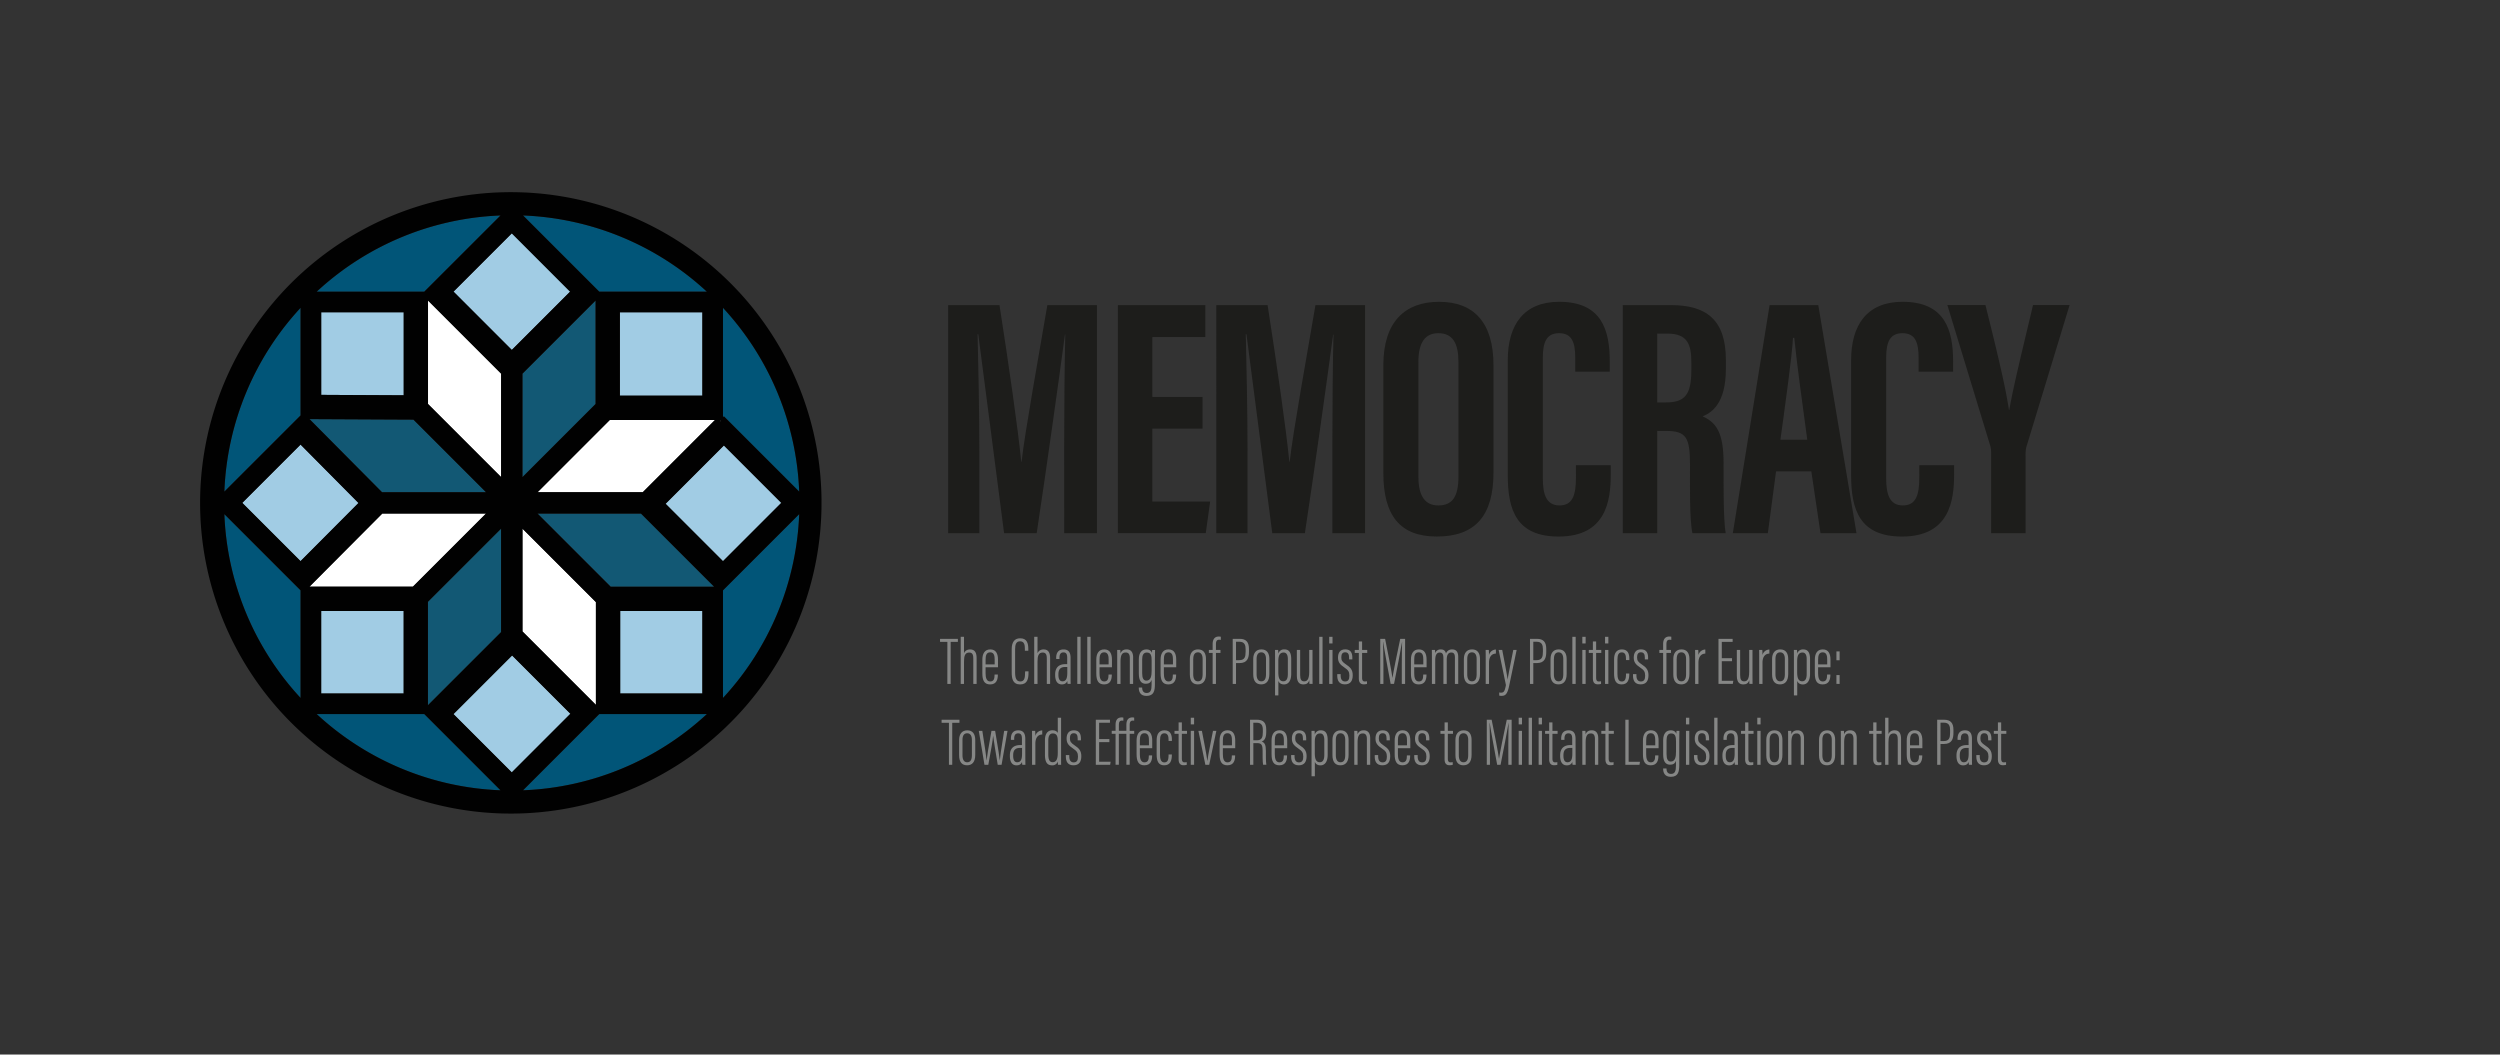 <svg xmlns="http://www.w3.org/2000/svg" viewBox="0 0 2606.3 1099.4"><rect x="0" y="0" width="2606.3" height="1099.4" fill="#333333" stroke="none"/><defs><style>.cls-1{fill:#1d1d1b;}.cls-2{fill:#868786;}.cls-3{fill:#015578;}.cls-4{fill:#fff;}.cls-5{fill:#125874;}.cls-6{fill:#a1cce4;}.cls-7{fill:#010101;}.cls-8{fill:#1e1e1c;}</style></defs><g id="Warstwa_1" data-name="Warstwa 1"><path class="cls-1" d="M1109.41,466.71c0-40.63.46-90.73,1.17-117.86h-.35c-5.5,41.17-19,138.06-29.45,207h-34c-7.8-61.74-21.45-163.94-26.9-207.36h-.71c.71,27.72,1.83,81.53,1.83,122.41V555.9H988.48V318.09H1042c9.51,61.1,19.45,130.16,22.66,163.28h.35c3.87-33.46,17.11-105.64,26.87-163.28h51.72V555.9h-34.15Z"/><path class="cls-1" d="M1253.68,446.83h-52.34v76h60.27l-4.57,33h-91.62V318.09h91.16v33.33h-55.24V413.8h52.34Z"/><path class="cls-1" d="M1389,466.71c0-40.63.46-90.73,1.17-117.86h-.35c-5.5,41.17-19,138.06-29.45,207h-34c-7.8-61.74-21.45-163.94-26.9-207.36h-.71c.71,27.72,1.83,81.53,1.83,122.41V555.9h-32.57V318.09h53.48c9.51,61.1,19.45,130.16,22.66,163.28h.35c3.87-33.46,17.11-105.64,26.87-163.28h51.72V555.9H1389Z"/><path class="cls-1" d="M1557,380.89V492.53c0,45.32-19.2,66.82-59.16,66.82-38.53,0-55.67-22.19-55.67-66.21V380.64c0-45.2,22.63-66,58-66C1536.07,314.63,1557,335.68,1557,380.89Zm-78.26-3.43V497.33c0,20.23,7.31,29.6,20.72,29.6,14.43,0,21-8.76,21-30.17V377.21c0-19.31-6-29.85-21-29.85C1485.88,347.36,1478.69,356.94,1478.69,377.46Z"/><path class="cls-1" d="M1679.26,485v9.19c0,27.4-4.59,65.17-54.38,65.17-43.86,0-53-27.63-53-63.83v-120c0-36.79,16.62-60.91,53.63-60.91,44.29,0,52.71,29.49,52.71,62.32v10.56h-36v-14.7c0-16-3.65-25.45-16.8-25.45-12.89,0-17,9-17,25.61V498.55c0,16.08,3.23,28.38,17.42,28.38,13.6,0,17.1-10.85,17.1-28.86V485Z"/><path class="cls-1" d="M1727.69,449.24V555.9h-35.91V318.09H1742c36.15,0,57.26,14.56,57.26,57.13v9.18c0,36.25-14.75,45.82-24.21,49.64,14,6.45,21.82,16.53,21.82,48.77,0,20-.35,58.64,2.19,73.09h-34.69c-3.16-14.4-2.5-53.52-2.5-70.75,0-29.12-3.77-35.91-25.21-35.91Zm0-29.69h8.89c19.62,0,26.68-7.7,26.68-33.53V377.7c0-18.61-4-29.92-24.94-29.92h-10.63Z"/><path class="cls-1" d="M1851.57,491.46,1843,555.9h-36.51l38.35-237.81h50.76l39.83,237.81h-37.53l-9.55-64.44Zm32.55-33c-5.63-41.2-10.88-79.67-13.57-106.26h-1.32c-1,19.51-8.25,70.6-13.1,106.26Z"/><path class="cls-1" d="M2037.21,485v9.19c0,27.4-4.59,65.17-54.38,65.17-43.86,0-53-27.63-53-63.83v-120c0-36.79,16.62-60.91,53.63-60.91,44.29,0,52.71,29.49,52.71,62.32v10.56h-36v-14.7c0-16-3.65-25.45-16.8-25.45-12.89,0-17,9-17,25.61V498.55c0,16.08,3.23,28.38,17.42,28.38,13.6,0,17.1-10.85,17.1-28.86V485Z"/><path class="cls-1" d="M2075.78,555.9V471.36a23.68,23.68,0,0,0-1.32-8l-44.29-145.31h39.71c9.69,38.91,20.82,83.7,24.48,109.33h.36c4.88-27.75,15.81-71.2,24.74-109.33h38.14l-45.2,148.34a41.18,41.18,0,0,0-.71,8.93V555.9Z"/><path class="cls-2" d="M987.66,669.17H980V666h18.61v3.18h-7.53V713h-3.45Z"/><path class="cls-2" d="M1005,663.89v17.05c.78-2.05,2.88-3.93,6.41-3.93,5.21,0,6.73,3.93,6.73,9.07V713h-3.45V686.89c0-3.19-.32-6.62-4.2-6.62-4.54,0-5.49,3.67-5.49,9.6V713h-3.44V663.89Z"/><path class="cls-2" d="M1027.49,695.67v6.21c0,4.07.75,8.57,4.81,8.57,3.75,0,4.56-2.89,4.56-6.87v-.38h3.41v.32c0,4.37-1.07,10-8,10-6.23,0-8.15-4.32-8.15-11.52V687.68c0-5.73,2.13-10.67,8.31-10.67s8,5,8,10.72v7.94Zm9.47-3v-5c0-3.31-.37-7.61-4.64-7.61-4.1,0-4.82,3.58-4.82,7.67v4.93Z"/><path class="cls-2" d="M1072.24,699.87v1.43c0,6.38-1.2,12.23-8.7,12.23-7.74,0-8.82-6-8.82-12.7v-24c0-7.7,3.19-11.39,8.84-11.39,7.24,0,8.47,5.43,8.47,11.33v1.65h-3.57V676.7c0-4.13-.48-8.14-5-8.14-4.24,0-5.19,3.53-5.19,8.32V701c0,5.84,1.32,9.44,5.38,9.44,4.39,0,5-3.94,5-9v-1.51Z"/><path class="cls-2" d="M1081.63,663.89v17.05c.79-2.05,2.88-3.93,6.41-3.93,5.21,0,6.73,3.93,6.73,9.07V713h-3.44V686.89c0-3.19-.33-6.62-4.21-6.62-4.54,0-5.49,3.67-5.49,9.6V713h-3.44V663.89Z"/><path class="cls-2" d="M1116.1,707.63c0,2.54.06,4.49.14,5.32H1113a20.12,20.12,0,0,1-.31-3.07c-1.09,2.93-3.46,3.63-5.75,3.63-5,0-6.92-4.26-6.92-9.8v-.63c0-7.5,4.32-10.69,10.57-10.69h2V686c0-3.51-.69-5.87-3.91-5.87s-4.16,2.43-4.16,5.61V687h-3.43v-1.18c0-4.81,1.93-8.77,7.69-8.77s7.31,3.93,7.31,8.79Zm-3.42-12.29h-2.11c-4.57,0-7.15,2-7.15,7.61v.62c0,3.63,1,6.72,4.2,6.72,3.89,0,5.06-3.29,5.06-9Z"/><path class="cls-2" d="M1123.11,713V663.89h3.44V713Z"/><path class="cls-2" d="M1133.51,713V663.89H1137V713Z"/><path class="cls-2" d="M1146.28,695.67v6.21c0,4.07.75,8.57,4.82,8.57,3.74,0,4.56-2.89,4.56-6.87v-.38h3.41v.32c0,4.37-1.07,10-8,10-6.23,0-8.15-4.32-8.15-11.52V687.68c0-5.73,2.13-10.67,8.31-10.67s8,5,8,10.72v7.94Zm9.48-3v-5c0-3.31-.37-7.61-4.64-7.61-4.1,0-4.83,3.58-4.83,7.67v4.93Z"/><path class="cls-2" d="M1164.72,688.24c0-7,0-8.81-.07-10.66h3.27a35,35,0,0,1,.17,3.76c1.05-3,3.3-4.33,6.45-4.33,3.57,0,6.77,1.93,6.77,8.3V713h-3.45V686c0-3.59-1.18-5.75-4.19-5.75-3.29,0-5.5,1.57-5.5,9.6V713h-3.45Z"/><path class="cls-2" d="M1204,713.1c0,6.7-.83,12.41-8.81,12.41-6.64,0-8-4.73-8-8.51v-.2h3.51v.26c0,2.31.87,5.4,4.67,5.4,4.17,0,5.18-3.06,5.18-8.61v-5c-1,2.73-2.83,4-6.09,4-4.66,0-7.22-3.18-7.22-10.64V687.36c0-7.22,3.33-10.35,7.93-10.35,3.57,0,5.3,1.94,5.75,3.62,0-1,.16-2.2.24-3h3c-.07,1.78-.14,5.15-.14,9.64Zm-13.26-25.6v14.35c0,5.21,1.43,7.73,4.38,7.73,4.76,0,5.49-5.21,5.49-10.28V688.8c0-4.82-.52-8.53-5-8.53C1192.06,680.27,1190.73,683.06,1190.73,687.5Z"/><path class="cls-2" d="M1213.35,695.67v6.21c0,4.07.75,8.57,4.81,8.57,3.75,0,4.56-2.89,4.56-6.87v-.38h3.41v.32c0,4.37-1.07,10-8.05,10-6.23,0-8.15-4.32-8.15-11.52V687.68c0-5.73,2.13-10.67,8.31-10.67s8,5,8,10.72v7.94Zm9.47-3v-5c0-3.31-.37-7.61-4.64-7.61-4.1,0-4.82,3.58-4.82,7.67v4.93Z"/><path class="cls-2" d="M1257.26,687v15.65c0,7.75-3.52,10.83-8.51,10.83s-8.31-2.93-8.31-10.53V687c0-6.21,3.06-10,8.52-10C1254.59,677,1257.26,680.85,1257.26,687Zm-13.31,0v16c0,4.56,1.6,7.31,4.88,7.31,3,0,4.93-2,4.93-7.33v-16c0-4-1.46-6.92-4.88-6.92S1244,682.69,1244,687.07Z"/><path class="cls-2" d="M1264.2,713V680.69h-3.93v-3.11h3.93v-6.06c0-3.9,1.35-7.92,6.41-7.92a8.54,8.54,0,0,1,2.11.22v3.3a8.11,8.11,0,0,0-1.79-.18c-2.72,0-3.29,2-3.29,4.92v5.72h4.72v3.11h-4.72V713Z"/><path class="cls-2" d="M1285.12,666h7.31c6.65,0,9.64,3.43,9.64,10.52v2.92c0,6.59-1.65,11.84-9.94,11.84h-3.56V713h-3.45Zm3.45,22.24h3.35c5.88,0,6.66-3.7,6.66-8.79v-2.66c0-4.07-1-7.75-6.37-7.75h-3.64Z"/><path class="cls-2" d="M1323.34,687v15.65c0,7.75-3.53,10.83-8.51,10.83s-8.31-2.93-8.31-10.53V687c0-6.21,3-10,8.52-10C1320.66,677,1323.34,680.85,1323.34,687Zm-13.32,0v16c0,4.56,1.6,7.31,4.89,7.31,3,0,4.92-2,4.92-7.33v-16c0-4-1.46-6.92-4.87-6.92S1310,682.69,1310,687.07Z"/><path class="cls-2" d="M1332.73,709.78V725h-3.45V687.81c0-4.86,0-7.94-.07-10.23h3.27c.08.81.17,2.08.17,4A6.14,6.14,0,0,1,1339,677c4.78,0,7.12,3.13,7.12,10.17v15.36c0,7.62-3.26,11-7.49,11C1334.76,713.51,1333.36,711.46,1332.73,709.78Zm9.87-7.11v-15.6c0-5-1.92-6.8-4.37-6.8-4.69,0-5.56,4.29-5.56,9.25v11.09c0,4.47.52,9.65,5.22,9.65C1341.14,710.26,1342.6,707.58,1342.6,702.67Z"/><path class="cls-2" d="M1368.32,703.94c0,4.14,0,7.46.07,9h-3.27c-.08-.6-.16-2.46-.16-3.91-1,3.29-3,4.47-6.18,4.47-2.63,0-6.78-.81-6.78-8.91v-27h3.44v26.1c0,4.87,1.27,6.64,4.25,6.64,2.62,0,5.19-1.54,5.19-9.82V677.58h3.44Z"/><path class="cls-2" d="M1375.32,713V663.89h3.45V713Z"/><path class="cls-2" d="M1385.73,677.58h3.44V713h-3.44Zm0-13.69h3.45v6.93h-3.45Z"/><path class="cls-2" d="M1397.67,702.83v1.51c0,4.31,1.89,6.11,4.62,6.11,3.23,0,4.47-2.06,4.47-6,0-4.23-1.27-5.9-5.12-8.49-4.65-3.11-6.75-5.55-6.75-10.35s2-8.65,7.56-8.65c6,0,7.39,4.2,7.39,8.69v1.76h-3.41v-1.79c0-3.39-.9-5.59-4.09-5.59-2.79,0-4,1.9-4,5.24s1,4.74,4.75,7.31c4.5,3,7.15,5.46,7.15,11.32,0,6.15-2.53,9.56-8.21,9.56-6.2,0-7.92-4.33-7.92-9.07v-1.61Z"/><path class="cls-2" d="M1412.35,677.58h4.27v-8.84H1420v8.84h5.37v3.11H1420v25.76c0,1.93.39,4,2.68,4a13.41,13.41,0,0,0,2.43-.21V713a12.12,12.12,0,0,1-3.51.41c-2.72,0-5-1.41-5-6.3v-26.4h-4.27Z"/><path class="cls-2" d="M1461.4,691.89c0-9,.19-17.87.33-22.64h-.07c-1.23,7.69-5.5,29.49-8.34,43.7h-3.55c-2.17-12-6.62-35.48-7.79-43.72h-.14c.14,5.43.41,16.1.41,24.13V713h-3.32V666H1444c3.09,15.23,7,35.08,7.63,40.65h.07c.71-5.29,5-26.35,8.07-40.65h5.07v47h-3.44Z"/><path class="cls-2" d="M1474.35,695.67v6.21c0,4.07.75,8.57,4.81,8.57,3.75,0,4.56-2.89,4.56-6.87v-.38h3.41v.32c0,4.37-1.06,10-8.05,10-6.23,0-8.15-4.32-8.15-11.52V687.68c0-5.73,2.13-10.67,8.32-10.67s8,5,8,10.72v7.94Zm9.48-3v-5c0-3.31-.38-7.61-4.64-7.61s-4.83,3.58-4.83,7.67v4.93Z"/><path class="cls-2" d="M1492.79,687.72c0-6,0-8.35-.07-10.14H1496a27.18,27.18,0,0,1,.16,3.45,5.87,5.87,0,0,1,5.94-4c2.61,0,4.63,1,5.37,4.28a6.43,6.43,0,0,1,6.33-4.28c3.19,0,6.43,1.29,6.43,8V713h-3.45V685.87c0-3-.46-5.6-3.77-5.6-3.91,0-4.77,3.69-4.77,7.74V713h-3.46v-26.7c0-4.23-1-6-3.89-6-3.74,0-4.65,3.81-4.65,8.29V713h-3.44Z"/><path class="cls-2" d="M1542.94,687v15.65c0,7.75-3.53,10.83-8.51,10.83s-8.31-2.93-8.31-10.53V687c0-6.21,3.05-10,8.52-10C1540.27,677,1542.94,680.85,1542.94,687Zm-13.32,0v16c0,4.56,1.6,7.31,4.89,7.31,3,0,4.92-2,4.92-7.33v-16c0-4-1.46-6.92-4.87-6.92S1529.62,682.69,1529.62,687.07Z"/><path class="cls-2" d="M1548.88,689.65c0-5.58,0-9.27-.07-12.07h3.32c.07,1.1.15,2.67.15,5.38a7.64,7.64,0,0,1,7.21-5.83v4.27c-4.6.06-7.16,3.65-7.16,9.43V713h-3.45Z"/><path class="cls-2" d="M1566.1,677.58c2.66,13.78,5.23,27,5.57,30.8h.09c.75-5.45,3.78-19.88,5.86-30.8h3.51L1573.32,715c-2,9.61-4.5,10.45-8.25,10.45a9.54,9.54,0,0,1-2.11-.28l0-3.3a9.31,9.31,0,0,0,1.88.25c2.83,0,3.91-1.35,5.12-7.92l-7.6-36.61Z"/><path class="cls-2" d="M1595.05,666h7.31c6.65,0,9.64,3.43,9.64,10.52v2.92c0,6.59-1.65,11.84-9.94,11.84h-3.56V713h-3.45Zm3.45,22.24h3.35c5.88,0,6.66-3.7,6.66-8.79v-2.66c0-4.07-1-7.75-6.37-7.75h-3.64Z"/><path class="cls-2" d="M1633.27,687v15.65c0,7.75-3.53,10.83-8.51,10.83s-8.31-2.93-8.31-10.53V687c0-6.21,3-10,8.52-10S1633.27,680.85,1633.27,687Zm-13.32,0v16c0,4.56,1.6,7.31,4.89,7.31,3,0,4.92-2,4.92-7.33v-16c0-4-1.46-6.92-4.87-6.92S1620,682.69,1620,687.07Z"/><path class="cls-2" d="M1639.21,713V663.89h3.45V713Z"/><path class="cls-2" d="M1649.61,677.58h3.45V713h-3.45Zm0-13.69h3.44v6.93h-3.44Z"/><path class="cls-2" d="M1656.35,677.58h4.26v-8.84H1664v8.84h5.37v3.11H1664v25.76c0,1.93.39,4,2.69,4a13.41,13.41,0,0,0,2.43-.21V713a12.16,12.16,0,0,1-3.51.41c-2.73,0-5-1.41-5-6.3v-26.4h-4.26Z"/><path class="cls-2" d="M1673.3,677.58h3.45V713h-3.45Zm0-13.69h3.45v6.93h-3.45Z"/><path class="cls-2" d="M1698.56,702.18v.49c0,5.92-1.51,10.84-8,10.84-6,0-7.85-4.3-7.85-11.36V687.29c0-6.14,2.37-10.28,8.14-10.28,6.22,0,7.76,4.63,7.76,9.59v1.51h-3.48v-1c0-3.55-.6-7-4.36-7-3.21,0-4.55,2.37-4.55,7.42v15.06c0,3.73.72,7.89,4.43,7.89,3.18,0,4.48-2,4.48-7.55v-.72Z"/><path class="cls-2" d="M1706,702.83v1.51c0,4.31,1.9,6.11,4.62,6.11,3.23,0,4.48-2.06,4.48-6,0-4.23-1.27-5.9-5.12-8.49-4.65-3.11-6.76-5.55-6.76-10.35s2-8.65,7.56-8.65c6,0,7.39,4.2,7.39,8.69v1.76h-3.4v-1.79c0-3.39-.91-5.59-4.09-5.59-2.8,0-4,1.9-4,5.24s1,4.74,4.75,7.31c4.49,3,7.14,5.46,7.14,11.32,0,6.15-2.53,9.56-8.2,9.56-6.21,0-7.93-4.33-7.93-9.07v-1.61Z"/><path class="cls-2" d="M1733.84,713V680.69h-3.93v-3.11h3.93v-6.06c0-3.9,1.35-7.92,6.41-7.92a8.54,8.54,0,0,1,2.11.22v3.3a8.18,8.18,0,0,0-1.79-.18c-2.73,0-3.29,2-3.29,4.92v5.72H1742v3.11h-4.71V713Z"/><path class="cls-2" d="M1761.27,687v15.65c0,7.75-3.52,10.83-8.51,10.83s-8.31-2.93-8.31-10.53V687c0-6.21,3.06-10,8.52-10C1758.6,677,1761.27,680.85,1761.27,687Zm-13.31,0v16c0,4.56,1.6,7.31,4.88,7.31,3,0,4.93-2,4.93-7.33v-16c0-4-1.46-6.92-4.88-6.92S1748,682.69,1748,687.07Z"/><path class="cls-2" d="M1767.22,689.65c0-5.58,0-9.27-.07-12.07h3.32c.07,1.1.15,2.67.15,5.38a7.63,7.63,0,0,1,7.21-5.83v4.27c-4.61.06-7.17,3.65-7.17,9.43V713h-3.44Z"/><path class="cls-2" d="M1805.64,689.32H1795v20.46h12l-.51,3.17h-14.94V666h14.75v3.18H1795v17h10.68Z"/><path class="cls-2" d="M1827,703.94c0,4.14,0,7.46.07,9h-3.27c-.08-.6-.16-2.46-.16-3.91-1,3.29-3.05,4.47-6.18,4.47-2.63,0-6.78-.81-6.78-8.91v-27h3.45v26.1c0,4.87,1.26,6.64,4.25,6.64,2.61,0,5.18-1.54,5.18-9.82V677.58H1827Z"/><path class="cls-2" d="M1834,689.65c0-5.58,0-9.27-.07-12.07h3.32c.07,1.1.15,2.67.15,5.38a7.64,7.64,0,0,1,7.21-5.83v4.27c-4.61.06-7.17,3.65-7.17,9.43V713H1834Z"/><path class="cls-2" d="M1864.25,687v15.65c0,7.75-3.52,10.83-8.51,10.83s-8.31-2.93-8.31-10.53V687c0-6.21,3.06-10,8.52-10C1861.58,677,1864.25,680.85,1864.25,687Zm-13.31,0v16c0,4.56,1.6,7.31,4.88,7.31,3,0,4.93-2,4.93-7.33v-16c0-4-1.46-6.92-4.88-6.92S1850.94,682.69,1850.94,687.07Z"/><path class="cls-2" d="M1873.64,709.78V725h-3.44V687.81c0-4.86,0-7.94-.07-10.23h3.27c.08.81.16,2.08.16,4a6.15,6.15,0,0,1,6.34-4.55c4.77,0,7.12,3.13,7.12,10.17v15.36c0,7.62-3.26,11-7.49,11C1875.68,713.51,1874.27,711.46,1873.64,709.78Zm9.87-7.11v-15.6c0-5-1.92-6.8-4.37-6.8-4.68,0-5.56,4.29-5.56,9.25v11.09c0,4.47.53,9.65,5.22,9.65C1882.05,710.26,1883.51,707.58,1883.51,702.67Z"/><path class="cls-2" d="M1895.41,695.67v6.21c0,4.07.75,8.57,4.82,8.57,3.74,0,4.56-2.89,4.56-6.87v-.38h3.41v.32c0,4.37-1.07,10-8.06,10-6.23,0-8.14-4.32-8.14-11.52V687.68c0-5.73,2.12-10.67,8.31-10.67s8,5,8,10.72v7.94Zm9.48-3v-5c0-3.31-.37-7.61-4.64-7.61-4.1,0-4.83,3.58-4.83,7.67v4.93Z"/><path class="cls-2" d="M1914.51,688.31v-9.2h3.33v9.2Zm0,24.64v-9.2h3.33V713Z"/><path class="cls-2" d="M989.28,753.53h-7.64v-3.18h18.62v3.18h-7.53v43.78h-3.45Z"/><path class="cls-2" d="M1016.71,771.38V787c0,7.74-3.52,10.83-8.51,10.83s-8.31-2.93-8.31-10.54V771.39c0-6.21,3.06-10,8.52-10C1014,761.37,1016.71,765.21,1016.71,771.38Zm-13.31,0v16c0,4.56,1.6,7.31,4.88,7.31,3,0,4.93-2,4.93-7.33v-16c0-4-1.46-6.92-4.88-6.92S1003.4,767,1003.4,771.42Z"/><path class="cls-2" d="M1024.1,761.93c2.93,18.73,4,25.86,4.39,30.76h.07c.54-4.73,1.4-10.24,5.07-30.76h3.81c3.45,20.66,4.41,26.16,4.82,30.66h.07c.35-4,1-8.84,4.52-30.66h3.51l-6.21,35.38h-4c-2.08-12.72-4.08-24.45-4.76-30.08h-.07c-.42,5.39-2.3,15.5-5,30.08h-4l-5.91-35.38Z"/><path class="cls-2" d="M1068.93,792c0,2.55.06,4.5.14,5.33h-3.27a20.39,20.39,0,0,1-.32-3.08c-1.09,2.94-3.46,3.64-5.75,3.64-5,0-6.92-4.26-6.92-9.8v-.63c0-7.5,4.32-10.7,10.58-10.7h2v-6.36c0-3.51-.7-5.87-3.92-5.87s-4.16,2.43-4.16,5.6v1.2h-3.42v-1.17c0-4.82,1.92-8.77,7.69-8.77s7.3,3.93,7.3,8.79Zm-3.41-12.28h-2.12c-4.57,0-7.15,2-7.15,7.61v.62c0,3.63,1,6.72,4.2,6.72,3.9,0,5.07-3.29,5.07-9Z"/><path class="cls-2" d="M1075.94,774c0-5.59,0-9.27-.07-12.08h3.32c.07,1.11.15,2.67.15,5.39a7.64,7.64,0,0,1,7.21-5.83v4.27c-4.61.06-7.16,3.64-7.16,9.43v22.12h-3.45Z"/><path class="cls-2" d="M1106.2,748.25v40.43c0,3.37,0,6.6.07,8.63H1103c-.09-.52-.17-2.48-.17-3.57a5.89,5.89,0,0,1-6.11,4.13c-5.68,0-7.34-4.46-7.34-11.2v-15c0-6.33,2.56-10.34,7.84-10.34,3.49,0,4.89,1.62,5.53,2.77V748.25Zm-13.32,23.66v14.63c0,5.39,1.35,8.08,4.51,8.08,4.28,0,5.36-4.22,5.36-9.69V772.77c0-3.94-.41-8.15-5.17-8.15C1094.31,764.62,1092.88,767.44,1092.88,771.91Z"/><path class="cls-2" d="M1114.73,787.18v1.51c0,4.32,1.9,6.11,4.62,6.11,3.23,0,4.48-2.06,4.48-5.95,0-4.22-1.27-5.9-5.12-8.48-4.65-3.12-6.76-5.55-6.76-10.35s2-8.65,7.56-8.65c6,0,7.39,4.2,7.39,8.69v1.76h-3.4V770c0-3.39-.9-5.59-4.09-5.59-2.8,0-4,1.9-4,5.24s1,4.74,4.75,7.31c4.49,3,7.14,5.46,7.14,11.32,0,6.15-2.53,9.56-8.2,9.56-6.21,0-7.93-4.33-7.93-9.07v-1.62Z"/><path class="cls-2" d="M1156.54,773.68h-10.68v20.46h12l-.51,3.17h-14.94v-47h14.75v3.18h-11.3v17h10.68Z"/><path class="cls-2" d="M1166.42,765v32.27H1163V765H1159v-3.11H1163v-6.17c0-3.77,1.07-7.8,6.37-7.8a6.83,6.83,0,0,1,1.76.22v3.24a8.72,8.72,0,0,0-1.43-.13c-2.84,0-3.25,2.07-3.25,4.92v5.72h7.82v-6.1c0-3.78,1.07-7.87,6.37-7.87a6.42,6.42,0,0,1,1.76.22v3.24a8.85,8.85,0,0,0-1.44-.13c-2.79,0-3.25,2.12-3.25,5v5.67h4.72V765h-4.72v32.27h-3.44V765Z"/><path class="cls-2" d="M1188.32,780v6.2c0,4.08.75,8.57,4.82,8.57,3.74,0,4.55-2.88,4.55-6.87v-.37h3.42v.31c0,4.38-1.07,10-8.06,10-6.23,0-8.14-4.32-8.14-11.53V772c0-5.74,2.12-10.67,8.31-10.67s8,5,8,10.72V780Zm9.48-3v-5c0-3.32-.37-7.61-4.64-7.61-4.11,0-4.83,3.58-4.83,7.67V777Z"/><path class="cls-2" d="M1221.68,786.54V787c0,5.91-1.51,10.84-8,10.84-6,0-7.85-4.3-7.85-11.36V771.64c0-6.14,2.37-10.27,8.14-10.27,6.22,0,7.76,4.62,7.76,9.58v1.52h-3.48v-1c0-3.56-.6-7-4.36-7-3.21,0-4.55,2.37-4.55,7.41v15.06c0,3.74.72,7.89,4.43,7.89,3.18,0,4.48-1.94,4.48-7.54v-.72Z"/><path class="cls-2" d="M1224.45,761.93h4.27V753.1h3.39v8.83h5.37V765h-5.37v25.77c0,1.92.39,4,2.68,4a14.19,14.19,0,0,0,2.43-.21v2.77a11.75,11.75,0,0,1-3.5.42c-2.73,0-5-1.42-5-6.3V765h-4.27Z"/><path class="cls-2" d="M1241.41,761.93h3.45v35.38h-3.45Zm0-13.68h3.45v6.93h-3.45Z"/><path class="cls-2" d="M1253,761.93c1,5.27,5,25.44,5.65,31.32h.07c.47-5.08,4.84-25.52,5.86-31.32h3.5l-7.46,35.38h-4l-7.26-35.38Z"/><path class="cls-2" d="M1274.85,780v6.2c0,4.08.75,8.57,4.82,8.57,3.74,0,4.55-2.88,4.55-6.87v-.37h3.42v.31c0,4.38-1.07,10-8.06,10-6.23,0-8.14-4.32-8.14-11.53V772c0-5.74,2.12-10.67,8.31-10.67s8,5,8,10.72V780Zm9.48-3v-5c0-3.32-.37-7.61-4.64-7.61-4.1,0-4.83,3.58-4.83,7.67V777Z"/><path class="cls-2" d="M1306.64,774.74v22.57h-3.45v-47h6.94c7,0,9.95,3.16,9.95,10.45v2.4c0,5.8-1.75,8.95-4.78,9.95,3.14,1,4.41,3.41,4.41,9.63,0,4.05-.07,11.48.48,14.53h-3.4c-.58-3-.5-11-.5-14.22,0-6.33-.94-8.35-5.9-8.35Zm0-3h4c4.89,0,5.89-3.36,5.89-8.32V761c0-4.74-1.45-7.56-6.57-7.56h-3.36Z"/><path class="cls-2" d="M1329,780v6.2c0,4.08.75,8.57,4.81,8.57,3.75,0,4.56-2.88,4.56-6.87v-.37h3.41v.31c0,4.38-1.06,10-8,10-6.23,0-8.15-4.32-8.15-11.53V772c0-5.74,2.13-10.67,8.32-10.67s8,5,8,10.72V780Zm9.47-3v-5c0-3.32-.37-7.61-4.63-7.61-4.11,0-4.83,3.58-4.83,7.67V777Z"/><path class="cls-2" d="M1349.58,787.18v1.51c0,4.32,1.9,6.11,4.62,6.11,3.23,0,4.48-2.06,4.48-5.95,0-4.22-1.27-5.9-5.12-8.48-4.65-3.12-6.76-5.55-6.76-10.35s2-8.65,7.57-8.65c6,0,7.38,4.2,7.38,8.69v1.76h-3.4V770c0-3.39-.9-5.59-4.09-5.59-2.8,0-4,1.9-4,5.24s1,4.74,4.75,7.31c4.49,3,7.15,5.46,7.15,11.32,0,6.15-2.54,9.56-8.21,9.56-6.2,0-7.92-4.33-7.92-9.07v-1.62Z"/><path class="cls-2" d="M1370.76,794.14V809.3h-3.45V772.17c0-4.86,0-7.94-.07-10.24h3.27c.08.81.16,2.09.16,4a6.16,6.16,0,0,1,6.34-4.55c4.78,0,7.12,3.12,7.12,10.16V786.9c0,7.62-3.26,11-7.49,11C1372.79,797.87,1371.39,795.81,1370.76,794.14Zm9.86-7.11V771.42c0-5-1.91-6.8-4.37-6.8-4.68,0-5.55,4.29-5.55,9.25V785c0,4.47.52,9.65,5.21,9.65C1379.16,794.62,1380.62,791.94,1380.62,787Z"/><path class="cls-2" d="M1405.93,771.38V787c0,7.74-3.52,10.83-8.51,10.83s-8.31-2.93-8.31-10.54V771.39c0-6.21,3.06-10,8.52-10C1403.26,761.37,1405.93,765.21,1405.93,771.38Zm-13.31,0v16c0,4.56,1.6,7.31,4.88,7.31,3,0,4.93-2,4.93-7.33v-16c0-4-1.46-6.92-4.88-6.92S1392.62,767,1392.62,771.42Z"/><path class="cls-2" d="M1411.88,772.6c0-7,0-8.82-.07-10.67h3.27a36.21,36.21,0,0,1,.16,3.77c1-3,3.31-4.33,6.45-4.33,3.57,0,6.77,1.93,6.77,8.3v27.64H1425V770.37c0-3.58-1.18-5.75-4.19-5.75-3.29,0-5.5,1.57-5.5,9.6v23.09h-3.44Z"/><path class="cls-2" d="M1436.75,787.18v1.51c0,4.32,1.9,6.11,4.62,6.11,3.23,0,4.48-2.06,4.48-5.95,0-4.22-1.27-5.9-5.12-8.48-4.65-3.12-6.76-5.55-6.76-10.35s2-8.65,7.56-8.65c6,0,7.39,4.2,7.39,8.69v1.76h-3.4V770c0-3.39-.91-5.59-4.09-5.59-2.8,0-4,1.9-4,5.24s1,4.74,4.75,7.31c4.49,3,7.14,5.46,7.14,11.32,0,6.15-2.53,9.56-8.2,9.56-6.21,0-7.93-4.33-7.93-9.07v-1.62Z"/><path class="cls-2" d="M1457.34,780v6.2c0,4.08.75,8.57,4.81,8.57,3.75,0,4.56-2.88,4.56-6.87v-.37h3.41v.31c0,4.38-1.07,10-8,10-6.23,0-8.15-4.32-8.15-11.53V772c0-5.74,2.13-10.67,8.31-10.67s8,5,8,10.72V780Zm9.47-3v-5c0-3.32-.37-7.61-4.64-7.61-4.1,0-4.82,3.58-4.82,7.67V777Z"/><path class="cls-2" d="M1477.94,787.18v1.51c0,4.32,1.9,6.11,4.62,6.11,3.23,0,4.48-2.06,4.48-5.95,0-4.22-1.27-5.9-5.12-8.48-4.65-3.12-6.76-5.55-6.76-10.35s2-8.65,7.56-8.65c6,0,7.39,4.2,7.39,8.69v1.76h-3.4V770c0-3.39-.9-5.59-4.09-5.59-2.8,0-4,1.9-4,5.24s1,4.74,4.75,7.31c4.49,3,7.14,5.46,7.14,11.32,0,6.15-2.53,9.56-8.2,9.56-6.21,0-7.93-4.33-7.93-9.07v-1.62Z"/><path class="cls-2" d="M1501.69,761.93H1506V753.1h3.39v8.83h5.37V765h-5.37v25.77c0,1.92.39,4,2.69,4a14.16,14.16,0,0,0,2.42-.21v2.77a11.75,11.75,0,0,1-3.5.42c-2.73,0-5-1.42-5-6.3V765h-4.27Z"/><path class="cls-2" d="M1534.15,771.38V787c0,7.74-3.53,10.83-8.51,10.83s-8.31-2.93-8.31-10.54V771.39c0-6.21,3.05-10,8.52-10C1531.48,761.37,1534.15,765.21,1534.15,771.38Zm-13.32,0v16c0,4.56,1.6,7.31,4.89,7.31,3,0,4.92-2,4.92-7.33v-16c0-4-1.46-6.92-4.87-6.92S1520.83,767,1520.83,771.42Z"/><path class="cls-2" d="M1572.46,776.24c0-9,.19-17.86.33-22.64h-.07c-1.23,7.7-5.5,29.5-8.34,43.71h-3.55c-2.17-12-6.61-35.49-7.79-43.72h-.14c.14,5.43.41,16.1.41,24.12v19.6H1550v-47h5.07c3.09,15.22,7,35.08,7.63,40.65h.07c.72-5.3,5-26.35,8.08-40.65h5.06v47h-3.44Z"/><path class="cls-2" d="M1583.25,761.93h3.45v35.38h-3.45Zm0-13.68h3.45v6.93h-3.45Z"/><path class="cls-2" d="M1593.66,797.31V748.25h3.44v49.06Z"/><path class="cls-2" d="M1604.06,761.93h3.45v35.38h-3.45Zm0-13.68h3.45v6.93h-3.45Z"/><path class="cls-2" d="M1610.79,761.93h4.27V753.1h3.39v8.83h5.37V765h-5.37v25.77c0,1.92.38,4,2.68,4a14.37,14.37,0,0,0,2.43-.21v2.77a11.82,11.82,0,0,1-3.51.42c-2.72,0-5-1.42-5-6.3V765h-4.27Z"/><path class="cls-2" d="M1642.6,792c0,2.55.06,4.5.14,5.33h-3.27a20.39,20.39,0,0,1-.32-3.08c-1.09,2.94-3.46,3.64-5.75,3.64-5,0-6.92-4.26-6.92-9.8v-.63c0-7.5,4.32-10.7,10.58-10.7h2v-6.36c0-3.51-.7-5.87-3.92-5.87s-4.16,2.43-4.16,5.6v1.2h-3.42v-1.17c0-4.82,1.92-8.77,7.69-8.77s7.3,3.93,7.3,8.79Zm-3.41-12.28h-2.12c-4.57,0-7.15,2-7.15,7.61v.62c0,3.63,1,6.72,4.2,6.72,3.9,0,5.07-3.29,5.07-9Z"/><path class="cls-2" d="M1649.61,772.6c0-7,0-8.82-.07-10.67h3.27a35.42,35.42,0,0,1,.17,3.77c1-3,3.3-4.33,6.45-4.33,3.56,0,6.76,1.93,6.76,8.3v27.64h-3.44V770.37c0-3.58-1.19-5.75-4.19-5.75-3.29,0-5.5,1.57-5.5,9.6v23.09h-3.45Z"/><path class="cls-2" d="M1669.42,761.93h4.27V753.1h3.38v8.83h5.38V765h-5.38v25.77c0,1.92.39,4,2.69,4a14.37,14.37,0,0,0,2.43-.21v2.77a11.82,11.82,0,0,1-3.51.42c-2.73,0-5-1.42-5-6.3V765h-4.27Z"/><path class="cls-2" d="M1694.45,750.35h3.44v43.82h11.81l-.51,3.14h-14.74Z"/><path class="cls-2" d="M1716.16,780v6.2c0,4.08.75,8.57,4.81,8.57,3.75,0,4.56-2.88,4.56-6.87v-.37h3.41v.31c0,4.38-1.06,10-8,10-6.23,0-8.14-4.32-8.14-11.53V772c0-5.74,2.12-10.67,8.31-10.67s8,5,8,10.72V780Zm9.48-3v-5c0-3.32-.38-7.61-4.64-7.61-4.11,0-4.83,3.58-4.83,7.67V777Z"/><path class="cls-2" d="M1750.66,797.45c0,6.71-.83,12.41-8.81,12.41-6.64,0-8-4.72-8-8.5v-.2h3.5v.25c0,2.31.87,5.41,4.68,5.41,4.17,0,5.18-3.06,5.18-8.61v-5c-1,2.72-2.84,4-6.09,4-4.66,0-7.23-3.18-7.23-10.64V771.72c0-7.22,3.33-10.35,7.94-10.35,3.57,0,5.29,1.93,5.75,3.62,0-1,.15-2.2.23-3.06h3c-.07,1.79-.15,5.16-.15,9.65Zm-13.25-25.59V786.2c0,5.22,1.42,7.74,4.38,7.74,4.76,0,5.49-5.21,5.49-10.28V773.15c0-4.82-.52-8.53-5-8.53C1738.73,764.62,1737.41,767.42,1737.41,771.86Z"/><path class="cls-2" d="M1757.65,761.93h3.45v35.38h-3.45Zm0-13.68h3.45v6.93h-3.45Z"/><path class="cls-2" d="M1769.59,787.18v1.51c0,4.32,1.9,6.11,4.62,6.11,3.23,0,4.48-2.06,4.48-5.95,0-4.22-1.27-5.9-5.12-8.48-4.65-3.12-6.76-5.55-6.76-10.35s2-8.65,7.57-8.65c6,0,7.38,4.2,7.38,8.69v1.76h-3.4V770c0-3.39-.9-5.59-4.09-5.59-2.8,0-4,1.9-4,5.24s1,4.74,4.75,7.31c4.49,3,7.14,5.46,7.14,11.32,0,6.15-2.53,9.56-8.2,9.56-6.21,0-7.93-4.33-7.93-9.07v-1.62Z"/><path class="cls-2" d="M1787.11,797.31V748.25h3.44v49.06Z"/><path class="cls-2" d="M1811.8,792c0,2.55.06,4.5.14,5.33h-3.27a20.39,20.39,0,0,1-.32-3.08c-1.09,2.94-3.46,3.64-5.75,3.64-5,0-6.92-4.26-6.92-9.8v-.63c0-7.5,4.32-10.7,10.58-10.7h2v-6.36c0-3.51-.7-5.87-3.92-5.87s-4.16,2.43-4.16,5.6v1.2h-3.42v-1.17c0-4.82,1.92-8.77,7.69-8.77s7.3,3.93,7.3,8.79Zm-3.41-12.28h-2.12c-4.57,0-7.15,2-7.15,7.61v.62c0,3.63,1,6.72,4.2,6.72,3.89,0,5.07-3.29,5.07-9Z"/><path class="cls-2" d="M1815.07,761.93h4.27V753.1h3.38v8.83h5.38V765h-5.38v25.77c0,1.92.39,4,2.69,4a14.37,14.37,0,0,0,2.43-.21v2.77a11.82,11.82,0,0,1-3.51.42c-2.73,0-5-1.42-5-6.3V765h-4.27Z"/><path class="cls-2" d="M1832,761.93h3.45v35.38H1832Zm0-13.68h3.44v6.93H1832Z"/><path class="cls-2" d="M1858.21,771.38V787c0,7.74-3.53,10.83-8.51,10.83s-8.31-2.93-8.31-10.54V771.39c0-6.21,3-10,8.52-10S1858.21,765.21,1858.21,771.38Zm-13.32,0v16c0,4.56,1.6,7.31,4.89,7.31,3,0,4.92-2,4.92-7.33v-16c0-4-1.46-6.92-4.88-6.92S1844.89,767,1844.89,771.42Z"/><path class="cls-2" d="M1864.15,772.6c0-7,0-8.82-.07-10.67h3.27a36.21,36.21,0,0,1,.16,3.77c1.06-3,3.31-4.33,6.46-4.33,3.56,0,6.76,1.93,6.76,8.3v27.64h-3.44V770.37c0-3.58-1.19-5.75-4.19-5.75-3.29,0-5.5,1.57-5.5,9.6v23.09h-3.45Z"/><path class="cls-2" d="M1913.18,771.38V787c0,7.74-3.53,10.83-8.51,10.83s-8.31-2.93-8.31-10.54V771.39c0-6.21,3.05-10,8.52-10S1913.18,765.21,1913.18,771.38Zm-13.32,0v16c0,4.56,1.6,7.31,4.89,7.31,3,0,4.92-2,4.92-7.33v-16c0-4-1.46-6.92-4.88-6.92S1899.86,767,1899.86,771.42Z"/><path class="cls-2" d="M1919.12,772.6c0-7,0-8.82-.07-10.67h3.27a36.21,36.21,0,0,1,.16,3.77c1.06-3,3.31-4.33,6.46-4.33,3.56,0,6.76,1.93,6.76,8.3v27.64h-3.44V770.37c0-3.58-1.19-5.75-4.19-5.75-3.29,0-5.5,1.57-5.5,9.6v23.09h-3.45Z"/><path class="cls-2" d="M1948.63,761.93h4.26V753.1h3.39v8.83h5.38V765h-5.38v25.77c0,1.92.39,4,2.69,4a14.37,14.37,0,0,0,2.43-.21v2.77a11.82,11.82,0,0,1-3.51.42c-2.73,0-5-1.42-5-6.3V765h-4.26Z"/><path class="cls-2" d="M1968.75,748.25v17c.78-2,2.88-3.93,6.41-3.93,5.21,0,6.73,3.92,6.73,9.07v26.87h-3.45V771.25c0-3.2-.33-6.63-4.2-6.63-4.54,0-5.49,3.67-5.49,9.61v23.08h-3.45V748.25Z"/><path class="cls-2" d="M1991.22,780v6.2c0,4.08.75,8.57,4.82,8.57,3.74,0,4.55-2.88,4.55-6.87v-.37H2004v.31c0,4.38-1.07,10-8.06,10-6.23,0-8.14-4.32-8.14-11.53V772c0-5.74,2.12-10.67,8.31-10.67s8,5,8,10.72V780Zm9.48-3v-5c0-3.32-.37-7.61-4.64-7.61-4.1,0-4.83,3.58-4.83,7.67V777Z"/><path class="cls-2" d="M2019.56,750.35h7.31c6.64,0,9.64,3.43,9.64,10.52v2.92c0,6.58-1.66,11.83-10,11.83H2023v21.69h-3.45Zm3.45,22.24h3.35c5.88,0,6.65-3.7,6.65-8.79v-2.66c0-4.07-1-7.75-6.36-7.75H2023Z"/><path class="cls-2" d="M2055.79,792c0,2.55.06,4.5.14,5.33h-3.27a20.39,20.39,0,0,1-.32-3.08c-1.08,2.94-3.46,3.64-5.75,3.64-5,0-6.91-4.26-6.91-9.8v-.63c0-7.5,4.31-10.7,10.57-10.7h2.05v-6.36c0-3.51-.7-5.87-3.92-5.87s-4.16,2.43-4.16,5.6v1.2h-3.42v-1.17c0-4.82,1.92-8.77,7.69-8.77s7.3,3.93,7.3,8.79Zm-3.41-12.28h-2.12c-4.57,0-7.15,2-7.15,7.61v.62c0,3.63,1,6.72,4.21,6.72,3.89,0,5.06-3.29,5.06-9Z"/><path class="cls-2" d="M2063.92,787.18v1.51c0,4.32,1.89,6.11,4.61,6.11,3.24,0,4.48-2.06,4.48-5.95,0-4.22-1.27-5.9-5.12-8.48-4.65-3.12-6.75-5.55-6.75-10.35s2-8.65,7.56-8.65c6,0,7.39,4.2,7.39,8.69v1.76h-3.41V770c0-3.39-.9-5.59-4.09-5.59-2.79,0-4,1.9-4,5.24s1,4.74,4.75,7.31c4.5,3,7.15,5.46,7.15,11.32,0,6.15-2.53,9.56-8.21,9.56-6.2,0-7.92-4.33-7.92-9.07v-1.62Z"/><path class="cls-2" d="M2078.6,761.93h4.27V753.1h3.39v8.83h5.37V765h-5.37v25.77c0,1.92.39,4,2.68,4a14.37,14.37,0,0,0,2.43-.21v2.77a11.78,11.78,0,0,1-3.51.42c-2.72,0-5-1.42-5-6.3V765h-4.27Z"/><path class="cls-3" d="M313.36,320.9V433.06L233.9,512.51A298.75,298.75,0,0,1,313.36,320.9Z"/><path class="cls-3" d="M313.36,615.46V727.62A298.75,298.75,0,0,1,233.9,536Z"/><path class="cls-3" d="M442.4,304.07l.14.13-.17,0v-.09H330.18A298.71,298.71,0,0,1,521.8,224.62L442.37,304Z"/><path class="cls-3" d="M736.91,304.07H624.75l-79.46-79.45A298.71,298.71,0,0,1,736.91,304.07Z"/><path class="cls-3" d="M521.8,823.9a298.73,298.73,0,0,1-191.63-79.46H442.34Z"/><path class="cls-3" d="M833.19,512.51,754.67,434l-.94.94v-114A298.75,298.75,0,0,1,833.19,512.51Z"/><path class="cls-3" d="M736.92,744.44A298.73,298.73,0,0,1,545.29,823.9l79.46-79.46Z"/><path class="cls-3" d="M833.19,536a298.75,298.75,0,0,1-79.46,191.61V615.46Z"/><polygon class="cls-4" points="506.68 535.39 430.44 611.63 322.6 611.63 398.51 535.39 506.68 535.39"/><polygon class="cls-4" points="522.41 389.51 522.41 497.38 446.21 421.19 446.21 313.31 522.41 389.51"/><polygon class="cls-4" points="621.24 627.68 621.24 734.85 544.68 658.28 544.68 551.13 621.24 627.68"/><polygon class="cls-4" points="745.4 437.83 670.12 513.13 560.43 513.13 635.72 437.83 745.4 437.83"/><polygon class="cls-5" points="506.68 513.13 398.28 513.13 322.69 436.94 431.04 437.5 506.68 513.13"/><polygon class="cls-5" points="522.41 551.14 522.41 658.96 446.17 735.17 446.17 627.38 522.41 551.14"/><polygon class="cls-5" points="620.91 313.35 620.91 421.17 544.68 497.39 544.68 389.58 620.91 313.35"/><polygon class="cls-5" points="744.47 611.63 636.65 611.63 560.42 535.39 668.24 535.39 744.47 611.63"/><rect class="cls-6" x="334.85" y="636.96" width="85.99" height="85.99"/><rect class="cls-6" x="490.48" y="701.29" width="86.45" height="85.99" transform="translate(-369.97 595.39) rotate(-45)"/><rect class="cls-6" x="646.57" y="636.96" width="85.67" height="85.99"/><rect class="cls-6" x="646.24" y="325.57" width="86" height="86.93"/><rect class="cls-6" x="490.59" y="261.07" width="85.95" height="85.99" transform="translate(-58.73 466.34) rotate(-45)"/><polygon class="cls-6" points="373.74 524.38 313.33 585.03 252.56 524.26 313.33 463.49 373.74 524.38"/><polygon class="cls-6" points="420.88 325.57 420.88 412.11 334.85 411.67 334.85 325.57 420.88 325.57"/><rect class="cls-6" x="711.2" y="482.41" width="85.98" height="84.65" transform="translate(-150.14 686.99) rotate(-45)"/><path class="cls-7" d="M750.6,437.76v1.88l.93-.94Z"/><path class="cls-7" d="M831.07,398.57a323.92,323.92,0,1,0,25.38,125.69A321.7,321.7,0,0,0,831.07,398.57ZM753.73,320.9a298.75,298.75,0,0,1,79.46,191.61L754.67,434l-.94.94Zm60.8,203.36-60.8,60.8L693.87,525.2l60.8-60.8Zm-63.93-86.5.93.94-.93.94Zm-80.48,75.37H560.43l75.29-75.3H745.4ZM544.68,497.39V389.58l76.23-76.24V421.16ZM646.24,412.5V325.57h86V412.5Zm90.67-108.43H624.75l-79.46-79.45A298.71,298.71,0,0,1,736.91,304.07Zm-142.56,0-60.77,60.77L472.77,304l60.78-60.77Zm26.89,323.61V734.84l-76.56-76.56V551.12ZM522.41,389.51V497.38l-76.2-76.2V313.31Zm-.61-164.89L442.37,304l0,0,.14.13-.17,0v-.09H330.18A298.71,298.71,0,0,1,521.8,224.62ZM420.88,325.57V412.1l-86-.44V325.57ZM431,437.49l75.64,75.64H398.28l-75.59-76.19Zm91.37,113.65V659l-76.24,76.22V627.38ZM373.74,524.37,313.33,585l-60.77-60.77,60.77-60.78ZM313.36,320.9V433.06L233.9,512.51A298.75,298.75,0,0,1,313.36,320.9Zm0,406.72A298.75,298.75,0,0,1,233.9,536l79.46,79.45Zm85.15-192.23H506.68l-76.24,76.23H322.6ZM420.84,637v86h-86V637ZM330.17,744.44H442.34L521.8,823.9A298.73,298.73,0,0,1,330.17,744.44Zm142.57,0,61.14-61.13,60.8,60.81-61.13,61.13Zm72.55,79.46,79.46-79.46H736.92A298.73,298.73,0,0,1,545.29,823.9ZM646.57,723V637h85.67v86Zm-9.92-111.33-76.23-76.23H668.24l76.23,76.23Zm117.08,116V615.46L833.19,536A298.75,298.75,0,0,1,753.73,727.62Z"/><polygon class="cls-8" points="750.6 437.76 750.6 439.64 751.53 438.7 750.6 437.76 750.6 437.76"/></g></svg>